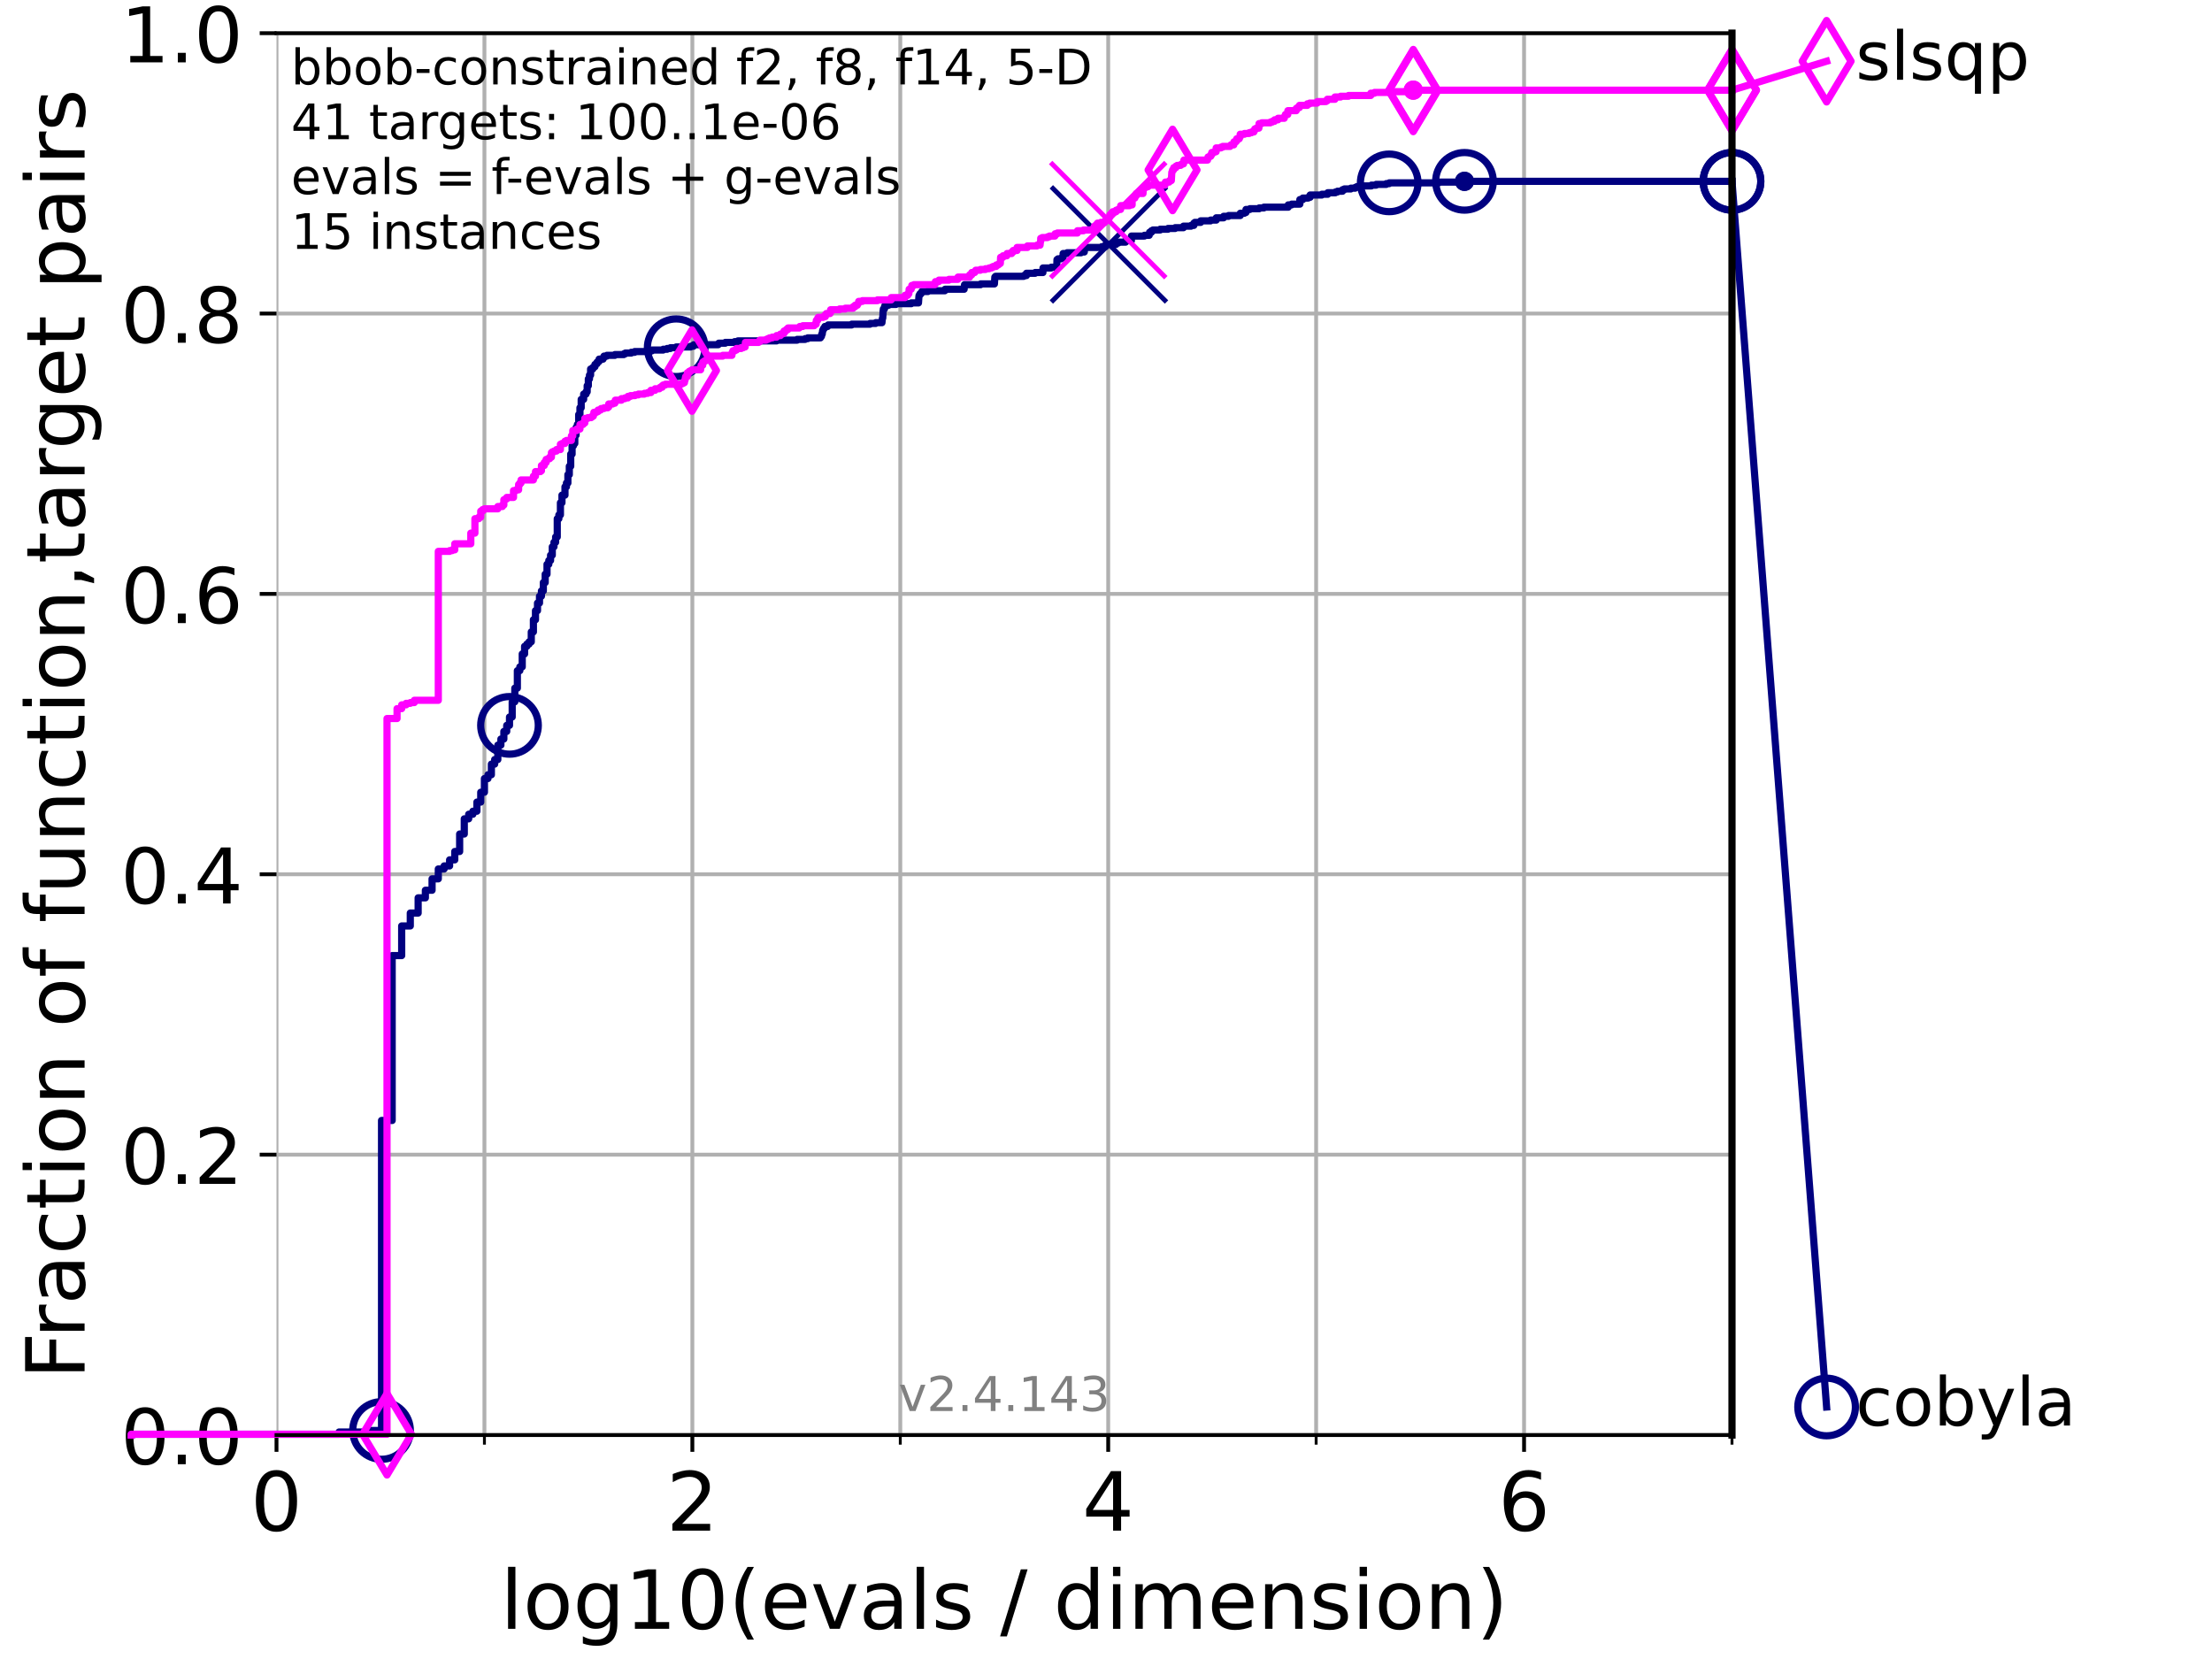 <?xml version="1.0" encoding="utf-8" standalone="no"?>
<!DOCTYPE svg PUBLIC "-//W3C//DTD SVG 1.1//EN"
  "http://www.w3.org/Graphics/SVG/1.1/DTD/svg11.dtd">
<!-- Created with matplotlib (https://matplotlib.org/) -->
<svg height="345.6pt" version="1.1" viewBox="0 0 460.8 345.6" width="460.8pt" xmlns="http://www.w3.org/2000/svg" xmlns:xlink="http://www.w3.org/1999/xlink">
 <defs>
  <style type="text/css">*{stroke-linecap:butt;stroke-linejoin:round;}</style>
 </defs>
 <g id="figure_1">
  <g id="patch_1">
   <path d="M 0 345.6 
L 460.8 345.6 
L 460.8 0 
L 0 0 
z
" style="fill:#ffffff;"/>
  </g>
  <g id="axes_1">
   <g id="patch_2">
    <path d="M 57.6 298.944 
L 360.806 298.944 
L 360.806 6.912 
L 57.6 6.912 
z
" style="fill:#ffffff;"/>
   </g>
   <g id="matplotlib.axis_1">
    <g id="xtick_1">
     <g id="line2d_1">
      <path clip-path="url(#pcd0bc8db35)" d="M 57.6 298.944 
L 57.6 6.912 
" style="fill:none;stroke:#b0b0b0;stroke-linecap:square;stroke-width:0.8;"/>
     </g>
     <g id="line2d_2">
      <defs>
       <path d="M 0 0 
L 0 3.5 
" id="m513e4ad6d8" style="stroke:#000000;stroke-width:0.8;"/>
      </defs>
      <g>
       <use style="stroke:#000000;stroke-width:0.8;" x="57.6" xlink:href="#m513e4ad6d8" y="298.944"/>
      </g>
     </g>
     <g id="text_1">
      <!-- 0 -->
      <g transform="translate(52.192 318.861)scale(0.17 -0.17)">
       <defs>
        <path d="M 31.781 66.406 
Q 24.172 66.406 20.328 58.906 
Q 16.5 51.422 16.5 36.375 
Q 16.5 21.391 20.328 13.891 
Q 24.172 6.391 31.781 6.391 
Q 39.453 6.391 43.281 13.891 
Q 47.125 21.391 47.125 36.375 
Q 47.125 51.422 43.281 58.906 
Q 39.453 66.406 31.781 66.406 
z
M 31.781 74.219 
Q 44.047 74.219 50.516 64.516 
Q 56.984 54.828 56.984 36.375 
Q 56.984 17.969 50.516 8.266 
Q 44.047 -1.422 31.781 -1.422 
Q 19.531 -1.422 13.062 8.266 
Q 6.594 17.969 6.594 36.375 
Q 6.594 54.828 13.062 64.516 
Q 19.531 74.219 31.781 74.219 
z
" id="DejaVuSans-48"/>
       </defs>
       <use xlink:href="#DejaVuSans-48"/>
      </g>
     </g>
    </g>
    <g id="xtick_2">
     <g id="line2d_3">
      <path clip-path="url(#pcd0bc8db35)" d="M 144.23 298.944 
L 144.23 6.912 
" style="fill:none;stroke:#b0b0b0;stroke-linecap:square;stroke-width:0.8;"/>
     </g>
     <g id="line2d_4">
      <g>
       <use style="stroke:#000000;stroke-width:0.8;" x="144.23" xlink:href="#m513e4ad6d8" y="298.944"/>
      </g>
     </g>
     <g id="text_2">
      <!-- 2 -->
      <g transform="translate(138.822 318.861)scale(0.17 -0.17)">
       <defs>
        <path d="M 19.188 8.297 
L 53.609 8.297 
L 53.609 0 
L 7.328 0 
L 7.328 8.297 
Q 12.938 14.109 22.625 23.891 
Q 32.328 33.688 34.812 36.531 
Q 39.547 41.844 41.422 45.531 
Q 43.312 49.219 43.312 52.781 
Q 43.312 58.594 39.234 62.25 
Q 35.156 65.922 28.609 65.922 
Q 23.969 65.922 18.812 64.312 
Q 13.672 62.703 7.812 59.422 
L 7.812 69.391 
Q 13.766 71.781 18.938 73 
Q 24.125 74.219 28.422 74.219 
Q 39.75 74.219 46.484 68.547 
Q 53.219 62.891 53.219 53.422 
Q 53.219 48.922 51.531 44.891 
Q 49.859 40.875 45.406 35.406 
Q 44.188 33.984 37.641 27.219 
Q 31.109 20.453 19.188 8.297 
z
" id="DejaVuSans-50"/>
       </defs>
       <use xlink:href="#DejaVuSans-50"/>
      </g>
     </g>
    </g>
    <g id="xtick_3">
     <g id="line2d_5">
      <path clip-path="url(#pcd0bc8db35)" d="M 230.861 298.944 
L 230.861 6.912 
" style="fill:none;stroke:#b0b0b0;stroke-linecap:square;stroke-width:0.8;"/>
     </g>
     <g id="line2d_6">
      <g>
       <use style="stroke:#000000;stroke-width:0.8;" x="230.861" xlink:href="#m513e4ad6d8" y="298.944"/>
      </g>
     </g>
     <g id="text_3">
      <!-- 4 -->
      <g transform="translate(225.453 318.861)scale(0.17 -0.17)">
       <defs>
        <path d="M 37.797 64.312 
L 12.891 25.391 
L 37.797 25.391 
z
M 35.203 72.906 
L 47.609 72.906 
L 47.609 25.391 
L 58.016 25.391 
L 58.016 17.188 
L 47.609 17.188 
L 47.609 0 
L 37.797 0 
L 37.797 17.188 
L 4.891 17.188 
L 4.891 26.703 
z
" id="DejaVuSans-52"/>
       </defs>
       <use xlink:href="#DejaVuSans-52"/>
      </g>
     </g>
    </g>
    <g id="xtick_4">
     <g id="line2d_7">
      <path clip-path="url(#pcd0bc8db35)" d="M 317.491 298.944 
L 317.491 6.912 
" style="fill:none;stroke:#b0b0b0;stroke-linecap:square;stroke-width:0.8;"/>
     </g>
     <g id="line2d_8">
      <g>
       <use style="stroke:#000000;stroke-width:0.8;" x="317.491" xlink:href="#m513e4ad6d8" y="298.944"/>
      </g>
     </g>
     <g id="text_4">
      <!-- 6 -->
      <g transform="translate(312.083 318.861)scale(0.17 -0.17)">
       <defs>
        <path d="M 33.016 40.375 
Q 26.375 40.375 22.484 35.828 
Q 18.609 31.297 18.609 23.391 
Q 18.609 15.531 22.484 10.953 
Q 26.375 6.391 33.016 6.391 
Q 39.656 6.391 43.531 10.953 
Q 47.406 15.531 47.406 23.391 
Q 47.406 31.297 43.531 35.828 
Q 39.656 40.375 33.016 40.375 
z
M 52.594 71.297 
L 52.594 62.312 
Q 48.875 64.062 45.094 64.984 
Q 41.312 65.922 37.594 65.922 
Q 27.828 65.922 22.672 59.328 
Q 17.531 52.734 16.797 39.406 
Q 19.672 43.656 24.016 45.922 
Q 28.375 48.188 33.594 48.188 
Q 44.578 48.188 50.953 41.516 
Q 57.328 34.859 57.328 23.391 
Q 57.328 12.156 50.688 5.359 
Q 44.047 -1.422 33.016 -1.422 
Q 20.359 -1.422 13.672 8.266 
Q 6.984 17.969 6.984 36.375 
Q 6.984 53.656 15.188 63.938 
Q 23.391 74.219 37.203 74.219 
Q 40.922 74.219 44.703 73.484 
Q 48.484 72.75 52.594 71.297 
z
" id="DejaVuSans-54"/>
       </defs>
       <use xlink:href="#DejaVuSans-54"/>
      </g>
     </g>
    </g>
    <g id="xtick_5">
     <g id="line2d_9">
      <path clip-path="url(#pcd0bc8db35)" d="M 100.915 298.944 
L 100.915 6.912 
" style="fill:none;stroke:#b0b0b0;stroke-linecap:square;stroke-width:0.8;"/>
     </g>
     <g id="line2d_10">
      <defs>
       <path d="M 0 0 
L 0 2 
" id="m75159e7d0f" style="stroke:#000000;stroke-width:0.6;"/>
      </defs>
      <g>
       <use style="stroke:#000000;stroke-width:0.6;" x="100.915" xlink:href="#m75159e7d0f" y="298.944"/>
      </g>
     </g>
    </g>
    <g id="xtick_6">
     <g id="line2d_11">
      <path clip-path="url(#pcd0bc8db35)" d="M 187.546 298.944 
L 187.546 6.912 
" style="fill:none;stroke:#b0b0b0;stroke-linecap:square;stroke-width:0.8;"/>
     </g>
     <g id="line2d_12">
      <g>
       <use style="stroke:#000000;stroke-width:0.6;" x="187.546" xlink:href="#m75159e7d0f" y="298.944"/>
      </g>
     </g>
    </g>
    <g id="xtick_7">
     <g id="line2d_13">
      <path clip-path="url(#pcd0bc8db35)" d="M 274.176 298.944 
L 274.176 6.912 
" style="fill:none;stroke:#b0b0b0;stroke-linecap:square;stroke-width:0.8;"/>
     </g>
     <g id="line2d_14">
      <g>
       <use style="stroke:#000000;stroke-width:0.6;" x="274.176" xlink:href="#m75159e7d0f" y="298.944"/>
      </g>
     </g>
    </g>
    <g id="xtick_8">
     <g id="line2d_15">
      <path clip-path="url(#pcd0bc8db35)" d="M 360.806 298.944 
L 360.806 6.912 
" style="fill:none;stroke:#b0b0b0;stroke-linecap:square;stroke-width:0.8;"/>
     </g>
     <g id="line2d_16">
      <g>
       <use style="stroke:#000000;stroke-width:0.6;" x="360.806" xlink:href="#m75159e7d0f" y="298.944"/>
      </g>
     </g>
    </g>
    <g id="text_5">
     <!-- log10(evals / dimension) -->
     <g transform="translate(104.239 339.314)scale(0.17 -0.17)">
      <defs>
       <path d="M 9.422 75.984 
L 18.406 75.984 
L 18.406 0 
L 9.422 0 
z
" id="DejaVuSans-108"/>
       <path d="M 30.609 48.391 
Q 23.391 48.391 19.188 42.75 
Q 14.984 37.109 14.984 27.297 
Q 14.984 17.484 19.156 11.844 
Q 23.344 6.203 30.609 6.203 
Q 37.797 6.203 41.984 11.859 
Q 46.188 17.531 46.188 27.297 
Q 46.188 37.016 41.984 42.703 
Q 37.797 48.391 30.609 48.391 
z
M 30.609 56 
Q 42.328 56 49.016 48.375 
Q 55.719 40.766 55.719 27.297 
Q 55.719 13.875 49.016 6.219 
Q 42.328 -1.422 30.609 -1.422 
Q 18.844 -1.422 12.172 6.219 
Q 5.516 13.875 5.516 27.297 
Q 5.516 40.766 12.172 48.375 
Q 18.844 56 30.609 56 
z
" id="DejaVuSans-111"/>
       <path d="M 45.406 27.984 
Q 45.406 37.75 41.375 43.109 
Q 37.359 48.484 30.078 48.484 
Q 22.859 48.484 18.828 43.109 
Q 14.797 37.75 14.797 27.984 
Q 14.797 18.266 18.828 12.891 
Q 22.859 7.516 30.078 7.516 
Q 37.359 7.516 41.375 12.891 
Q 45.406 18.266 45.406 27.984 
z
M 54.391 6.781 
Q 54.391 -7.172 48.188 -13.984 
Q 42 -20.797 29.203 -20.797 
Q 24.469 -20.797 20.266 -20.094 
Q 16.062 -19.391 12.109 -17.922 
L 12.109 -9.188 
Q 16.062 -11.328 19.922 -12.344 
Q 23.781 -13.375 27.781 -13.375 
Q 36.625 -13.375 41.016 -8.766 
Q 45.406 -4.156 45.406 5.172 
L 45.406 9.625 
Q 42.625 4.781 38.281 2.391 
Q 33.938 0 27.875 0 
Q 17.828 0 11.672 7.656 
Q 5.516 15.328 5.516 27.984 
Q 5.516 40.672 11.672 48.328 
Q 17.828 56 27.875 56 
Q 33.938 56 38.281 53.609 
Q 42.625 51.219 45.406 46.391 
L 45.406 54.688 
L 54.391 54.688 
z
" id="DejaVuSans-103"/>
       <path d="M 12.406 8.297 
L 28.516 8.297 
L 28.516 63.922 
L 10.984 60.406 
L 10.984 69.391 
L 28.422 72.906 
L 38.281 72.906 
L 38.281 8.297 
L 54.391 8.297 
L 54.391 0 
L 12.406 0 
z
" id="DejaVuSans-49"/>
       <path d="M 31 75.875 
Q 24.469 64.656 21.281 53.656 
Q 18.109 42.672 18.109 31.391 
Q 18.109 20.125 21.312 9.062 
Q 24.516 -2 31 -13.188 
L 23.188 -13.188 
Q 15.875 -1.703 12.234 9.375 
Q 8.594 20.453 8.594 31.391 
Q 8.594 42.281 12.203 53.312 
Q 15.828 64.359 23.188 75.875 
z
" id="DejaVuSans-40"/>
       <path d="M 56.203 29.594 
L 56.203 25.203 
L 14.891 25.203 
Q 15.484 15.922 20.484 11.062 
Q 25.484 6.203 34.422 6.203 
Q 39.594 6.203 44.453 7.469 
Q 49.312 8.734 54.109 11.281 
L 54.109 2.781 
Q 49.266 0.734 44.188 -0.344 
Q 39.109 -1.422 33.891 -1.422 
Q 20.797 -1.422 13.156 6.188 
Q 5.516 13.812 5.516 26.812 
Q 5.516 40.234 12.766 48.109 
Q 20.016 56 32.328 56 
Q 43.359 56 49.781 48.891 
Q 56.203 41.797 56.203 29.594 
z
M 47.219 32.234 
Q 47.125 39.594 43.094 43.984 
Q 39.062 48.391 32.422 48.391 
Q 24.906 48.391 20.391 44.141 
Q 15.875 39.891 15.188 32.172 
z
" id="DejaVuSans-101"/>
       <path d="M 2.984 54.688 
L 12.5 54.688 
L 29.594 8.797 
L 46.688 54.688 
L 56.203 54.688 
L 35.688 0 
L 23.484 0 
z
" id="DejaVuSans-118"/>
       <path d="M 34.281 27.484 
Q 23.391 27.484 19.188 25 
Q 14.984 22.516 14.984 16.5 
Q 14.984 11.719 18.141 8.906 
Q 21.297 6.109 26.703 6.109 
Q 34.188 6.109 38.703 11.406 
Q 43.219 16.703 43.219 25.484 
L 43.219 27.484 
z
M 52.203 31.203 
L 52.203 0 
L 43.219 0 
L 43.219 8.297 
Q 40.141 3.328 35.547 0.953 
Q 30.953 -1.422 24.312 -1.422 
Q 15.922 -1.422 10.953 3.297 
Q 6 8.016 6 15.922 
Q 6 25.141 12.172 29.828 
Q 18.359 34.516 30.609 34.516 
L 43.219 34.516 
L 43.219 35.406 
Q 43.219 41.609 39.141 45 
Q 35.062 48.391 27.688 48.391 
Q 23 48.391 18.547 47.266 
Q 14.109 46.141 10.016 43.891 
L 10.016 52.203 
Q 14.938 54.109 19.578 55.047 
Q 24.219 56 28.609 56 
Q 40.484 56 46.344 49.844 
Q 52.203 43.703 52.203 31.203 
z
" id="DejaVuSans-97"/>
       <path d="M 44.281 53.078 
L 44.281 44.578 
Q 40.484 46.531 36.375 47.5 
Q 32.281 48.484 27.875 48.484 
Q 21.188 48.484 17.844 46.438 
Q 14.5 44.391 14.5 40.281 
Q 14.5 37.156 16.891 35.375 
Q 19.281 33.594 26.516 31.984 
L 29.594 31.297 
Q 39.156 29.25 43.188 25.516 
Q 47.219 21.781 47.219 15.094 
Q 47.219 7.469 41.188 3.016 
Q 35.156 -1.422 24.609 -1.422 
Q 20.219 -1.422 15.453 -0.562 
Q 10.688 0.297 5.422 2 
L 5.422 11.281 
Q 10.406 8.688 15.234 7.391 
Q 20.062 6.109 24.812 6.109 
Q 31.156 6.109 34.562 8.281 
Q 37.984 10.453 37.984 14.406 
Q 37.984 18.062 35.516 20.016 
Q 33.062 21.969 24.703 23.781 
L 21.578 24.516 
Q 13.234 26.266 9.516 29.906 
Q 5.812 33.547 5.812 39.891 
Q 5.812 47.609 11.281 51.797 
Q 16.75 56 26.812 56 
Q 31.781 56 36.172 55.266 
Q 40.578 54.547 44.281 53.078 
z
" id="DejaVuSans-115"/>
       <path id="DejaVuSans-32"/>
       <path d="M 25.391 72.906 
L 33.688 72.906 
L 8.297 -9.281 
L 0 -9.281 
z
" id="DejaVuSans-47"/>
       <path d="M 45.406 46.391 
L 45.406 75.984 
L 54.391 75.984 
L 54.391 0 
L 45.406 0 
L 45.406 8.203 
Q 42.578 3.328 38.25 0.953 
Q 33.938 -1.422 27.875 -1.422 
Q 17.969 -1.422 11.734 6.484 
Q 5.516 14.406 5.516 27.297 
Q 5.516 40.188 11.734 48.094 
Q 17.969 56 27.875 56 
Q 33.938 56 38.25 53.625 
Q 42.578 51.266 45.406 46.391 
z
M 14.797 27.297 
Q 14.797 17.391 18.875 11.75 
Q 22.953 6.109 30.078 6.109 
Q 37.203 6.109 41.297 11.75 
Q 45.406 17.391 45.406 27.297 
Q 45.406 37.203 41.297 42.844 
Q 37.203 48.484 30.078 48.484 
Q 22.953 48.484 18.875 42.844 
Q 14.797 37.203 14.797 27.297 
z
" id="DejaVuSans-100"/>
       <path d="M 9.422 54.688 
L 18.406 54.688 
L 18.406 0 
L 9.422 0 
z
M 9.422 75.984 
L 18.406 75.984 
L 18.406 64.594 
L 9.422 64.594 
z
" id="DejaVuSans-105"/>
       <path d="M 52 44.188 
Q 55.375 50.25 60.062 53.125 
Q 64.75 56 71.094 56 
Q 79.641 56 84.281 50.016 
Q 88.922 44.047 88.922 33.016 
L 88.922 0 
L 79.891 0 
L 79.891 32.719 
Q 79.891 40.578 77.094 44.375 
Q 74.312 48.188 68.609 48.188 
Q 61.625 48.188 57.562 43.547 
Q 53.516 38.922 53.516 30.906 
L 53.516 0 
L 44.484 0 
L 44.484 32.719 
Q 44.484 40.625 41.703 44.406 
Q 38.922 48.188 33.109 48.188 
Q 26.219 48.188 22.156 43.531 
Q 18.109 38.875 18.109 30.906 
L 18.109 0 
L 9.078 0 
L 9.078 54.688 
L 18.109 54.688 
L 18.109 46.188 
Q 21.188 51.219 25.484 53.609 
Q 29.781 56 35.688 56 
Q 41.656 56 45.828 52.969 
Q 50 49.953 52 44.188 
z
" id="DejaVuSans-109"/>
       <path d="M 54.891 33.016 
L 54.891 0 
L 45.906 0 
L 45.906 32.719 
Q 45.906 40.484 42.875 44.328 
Q 39.844 48.188 33.797 48.188 
Q 26.516 48.188 22.312 43.547 
Q 18.109 38.922 18.109 30.906 
L 18.109 0 
L 9.078 0 
L 9.078 54.688 
L 18.109 54.688 
L 18.109 46.188 
Q 21.344 51.125 25.703 53.562 
Q 30.078 56 35.797 56 
Q 45.219 56 50.047 50.172 
Q 54.891 44.344 54.891 33.016 
z
" id="DejaVuSans-110"/>
       <path d="M 8.016 75.875 
L 15.828 75.875 
Q 23.141 64.359 26.781 53.312 
Q 30.422 42.281 30.422 31.391 
Q 30.422 20.453 26.781 9.375 
Q 23.141 -1.703 15.828 -13.188 
L 8.016 -13.188 
Q 14.5 -2 17.703 9.062 
Q 20.906 20.125 20.906 31.391 
Q 20.906 42.672 17.703 53.656 
Q 14.5 64.656 8.016 75.875 
z
" id="DejaVuSans-41"/>
      </defs>
      <use xlink:href="#DejaVuSans-108"/>
      <use x="27.783" xlink:href="#DejaVuSans-111"/>
      <use x="88.965" xlink:href="#DejaVuSans-103"/>
      <use x="152.441" xlink:href="#DejaVuSans-49"/>
      <use x="216.064" xlink:href="#DejaVuSans-48"/>
      <use x="279.688" xlink:href="#DejaVuSans-40"/>
      <use x="318.701" xlink:href="#DejaVuSans-101"/>
      <use x="380.225" xlink:href="#DejaVuSans-118"/>
      <use x="439.404" xlink:href="#DejaVuSans-97"/>
      <use x="500.684" xlink:href="#DejaVuSans-108"/>
      <use x="528.467" xlink:href="#DejaVuSans-115"/>
      <use x="580.566" xlink:href="#DejaVuSans-32"/>
      <use x="612.354" xlink:href="#DejaVuSans-47"/>
      <use x="646.045" xlink:href="#DejaVuSans-32"/>
      <use x="677.832" xlink:href="#DejaVuSans-100"/>
      <use x="741.309" xlink:href="#DejaVuSans-105"/>
      <use x="769.092" xlink:href="#DejaVuSans-109"/>
      <use x="866.504" xlink:href="#DejaVuSans-101"/>
      <use x="928.027" xlink:href="#DejaVuSans-110"/>
      <use x="991.406" xlink:href="#DejaVuSans-115"/>
      <use x="1043.506" xlink:href="#DejaVuSans-105"/>
      <use x="1071.289" xlink:href="#DejaVuSans-111"/>
      <use x="1132.471" xlink:href="#DejaVuSans-110"/>
      <use x="1195.85" xlink:href="#DejaVuSans-41"/>
     </g>
    </g>
   </g>
   <g id="matplotlib.axis_2">
    <g id="ytick_1">
     <g id="line2d_17">
      <path clip-path="url(#pcd0bc8db35)" d="M 57.6 298.944 
L 360.806 298.944 
" style="fill:none;stroke:#b0b0b0;stroke-linecap:square;stroke-width:0.8;"/>
     </g>
     <g id="line2d_18">
      <defs>
       <path d="M 0 0 
L -3.5 0 
" id="m1e67b5c63d" style="stroke:#000000;stroke-width:0.8;"/>
      </defs>
      <g>
       <use style="stroke:#000000;stroke-width:0.8;" x="57.6" xlink:href="#m1e67b5c63d" y="298.944"/>
      </g>
     </g>
     <g id="text_6">
      <!-- 0.0 -->
      <g transform="translate(25.155 305.023)scale(0.16 -0.16)">
       <defs>
        <path d="M 10.688 12.406 
L 21 12.406 
L 21 0 
L 10.688 0 
z
" id="DejaVuSans-46"/>
       </defs>
       <use xlink:href="#DejaVuSans-48"/>
       <use x="63.623" xlink:href="#DejaVuSans-46"/>
       <use x="95.41" xlink:href="#DejaVuSans-48"/>
      </g>
     </g>
    </g>
    <g id="ytick_2">
     <g id="line2d_19">
      <path clip-path="url(#pcd0bc8db35)" d="M 57.6 240.538 
L 360.806 240.538 
" style="fill:none;stroke:#b0b0b0;stroke-linecap:square;stroke-width:0.8;"/>
     </g>
     <g id="line2d_20">
      <g>
       <use style="stroke:#000000;stroke-width:0.8;" x="57.6" xlink:href="#m1e67b5c63d" y="240.538"/>
      </g>
     </g>
     <g id="text_7">
      <!-- 0.2 -->
      <g transform="translate(25.155 246.616)scale(0.16 -0.16)">
       <use xlink:href="#DejaVuSans-48"/>
       <use x="63.623" xlink:href="#DejaVuSans-46"/>
       <use x="95.41" xlink:href="#DejaVuSans-50"/>
      </g>
     </g>
    </g>
    <g id="ytick_3">
     <g id="line2d_21">
      <path clip-path="url(#pcd0bc8db35)" d="M 57.6 182.131 
L 360.806 182.131 
" style="fill:none;stroke:#b0b0b0;stroke-linecap:square;stroke-width:0.8;"/>
     </g>
     <g id="line2d_22">
      <g>
       <use style="stroke:#000000;stroke-width:0.8;" x="57.6" xlink:href="#m1e67b5c63d" y="182.131"/>
      </g>
     </g>
     <g id="text_8">
      <!-- 0.4 -->
      <g transform="translate(25.155 188.21)scale(0.16 -0.16)">
       <use xlink:href="#DejaVuSans-48"/>
       <use x="63.623" xlink:href="#DejaVuSans-46"/>
       <use x="95.41" xlink:href="#DejaVuSans-52"/>
      </g>
     </g>
    </g>
    <g id="ytick_4">
     <g id="line2d_23">
      <path clip-path="url(#pcd0bc8db35)" d="M 57.6 123.725 
L 360.806 123.725 
" style="fill:none;stroke:#b0b0b0;stroke-linecap:square;stroke-width:0.8;"/>
     </g>
     <g id="line2d_24">
      <g>
       <use style="stroke:#000000;stroke-width:0.8;" x="57.6" xlink:href="#m1e67b5c63d" y="123.725"/>
      </g>
     </g>
     <g id="text_9">
      <!-- 0.6 -->
      <g transform="translate(25.155 129.804)scale(0.16 -0.16)">
       <use xlink:href="#DejaVuSans-48"/>
       <use x="63.623" xlink:href="#DejaVuSans-46"/>
       <use x="95.41" xlink:href="#DejaVuSans-54"/>
      </g>
     </g>
    </g>
    <g id="ytick_5">
     <g id="line2d_25">
      <path clip-path="url(#pcd0bc8db35)" d="M 57.6 65.318 
L 360.806 65.318 
" style="fill:none;stroke:#b0b0b0;stroke-linecap:square;stroke-width:0.8;"/>
     </g>
     <g id="line2d_26">
      <g>
       <use style="stroke:#000000;stroke-width:0.8;" x="57.6" xlink:href="#m1e67b5c63d" y="65.318"/>
      </g>
     </g>
     <g id="text_10">
      <!-- 0.8 -->
      <g transform="translate(25.155 71.397)scale(0.16 -0.16)">
       <defs>
        <path d="M 31.781 34.625 
Q 24.75 34.625 20.719 30.859 
Q 16.703 27.094 16.703 20.516 
Q 16.703 13.922 20.719 10.156 
Q 24.75 6.391 31.781 6.391 
Q 38.812 6.391 42.859 10.172 
Q 46.922 13.969 46.922 20.516 
Q 46.922 27.094 42.891 30.859 
Q 38.875 34.625 31.781 34.625 
z
M 21.922 38.812 
Q 15.578 40.375 12.031 44.719 
Q 8.5 49.078 8.5 55.328 
Q 8.5 64.062 14.719 69.141 
Q 20.953 74.219 31.781 74.219 
Q 42.672 74.219 48.875 69.141 
Q 55.078 64.062 55.078 55.328 
Q 55.078 49.078 51.531 44.719 
Q 48 40.375 41.703 38.812 
Q 48.828 37.156 52.797 32.312 
Q 56.781 27.484 56.781 20.516 
Q 56.781 9.906 50.312 4.234 
Q 43.844 -1.422 31.781 -1.422 
Q 19.734 -1.422 13.25 4.234 
Q 6.781 9.906 6.781 20.516 
Q 6.781 27.484 10.781 32.312 
Q 14.797 37.156 21.922 38.812 
z
M 18.312 54.391 
Q 18.312 48.734 21.844 45.562 
Q 25.391 42.391 31.781 42.391 
Q 38.141 42.391 41.719 45.562 
Q 45.312 48.734 45.312 54.391 
Q 45.312 60.062 41.719 63.234 
Q 38.141 66.406 31.781 66.406 
Q 25.391 66.406 21.844 63.234 
Q 18.312 60.062 18.312 54.391 
z
" id="DejaVuSans-56"/>
       </defs>
       <use xlink:href="#DejaVuSans-48"/>
       <use x="63.623" xlink:href="#DejaVuSans-46"/>
       <use x="95.41" xlink:href="#DejaVuSans-56"/>
      </g>
     </g>
    </g>
    <g id="ytick_6">
     <g id="line2d_27">
      <path clip-path="url(#pcd0bc8db35)" d="M 57.6 6.912 
L 360.806 6.912 
" style="fill:none;stroke:#b0b0b0;stroke-linecap:square;stroke-width:0.8;"/>
     </g>
     <g id="line2d_28">
      <g>
       <use style="stroke:#000000;stroke-width:0.8;" x="57.6" xlink:href="#m1e67b5c63d" y="6.912"/>
      </g>
     </g>
     <g id="text_11">
      <!-- 1.0 -->
      <g transform="translate(25.155 12.991)scale(0.16 -0.16)">
       <use xlink:href="#DejaVuSans-49"/>
       <use x="63.623" xlink:href="#DejaVuSans-46"/>
       <use x="95.41" xlink:href="#DejaVuSans-48"/>
      </g>
     </g>
    </g>
    <g id="text_12">
     <!-- Fraction of function,target pairs -->
     <g transform="translate(17.62 287.313)rotate(-90)scale(0.17 -0.17)">
      <defs>
       <path d="M 9.812 72.906 
L 51.703 72.906 
L 51.703 64.594 
L 19.672 64.594 
L 19.672 43.109 
L 48.578 43.109 
L 48.578 34.812 
L 19.672 34.812 
L 19.672 0 
L 9.812 0 
z
" id="DejaVuSans-70"/>
       <path d="M 41.109 46.297 
Q 39.594 47.172 37.812 47.578 
Q 36.031 48 33.891 48 
Q 26.266 48 22.188 43.047 
Q 18.109 38.094 18.109 28.812 
L 18.109 0 
L 9.078 0 
L 9.078 54.688 
L 18.109 54.688 
L 18.109 46.188 
Q 20.953 51.172 25.484 53.578 
Q 30.031 56 36.531 56 
Q 37.453 56 38.578 55.875 
Q 39.703 55.766 41.062 55.516 
z
" id="DejaVuSans-114"/>
       <path d="M 48.781 52.594 
L 48.781 44.188 
Q 44.969 46.297 41.141 47.344 
Q 37.312 48.391 33.406 48.391 
Q 24.656 48.391 19.812 42.844 
Q 14.984 37.312 14.984 27.297 
Q 14.984 17.281 19.812 11.734 
Q 24.656 6.203 33.406 6.203 
Q 37.312 6.203 41.141 7.25 
Q 44.969 8.297 48.781 10.406 
L 48.781 2.094 
Q 45.016 0.344 40.984 -0.531 
Q 36.969 -1.422 32.422 -1.422 
Q 20.062 -1.422 12.781 6.344 
Q 5.516 14.109 5.516 27.297 
Q 5.516 40.672 12.859 48.328 
Q 20.219 56 33.016 56 
Q 37.156 56 41.109 55.141 
Q 45.062 54.297 48.781 52.594 
z
" id="DejaVuSans-99"/>
       <path d="M 18.312 70.219 
L 18.312 54.688 
L 36.812 54.688 
L 36.812 47.703 
L 18.312 47.703 
L 18.312 18.016 
Q 18.312 11.328 20.141 9.422 
Q 21.969 7.516 27.594 7.516 
L 36.812 7.516 
L 36.812 0 
L 27.594 0 
Q 17.188 0 13.234 3.875 
Q 9.281 7.766 9.281 18.016 
L 9.281 47.703 
L 2.688 47.703 
L 2.688 54.688 
L 9.281 54.688 
L 9.281 70.219 
z
" id="DejaVuSans-116"/>
       <path d="M 37.109 75.984 
L 37.109 68.5 
L 28.516 68.5 
Q 23.688 68.5 21.797 66.547 
Q 19.922 64.594 19.922 59.516 
L 19.922 54.688 
L 34.719 54.688 
L 34.719 47.703 
L 19.922 47.703 
L 19.922 0 
L 10.891 0 
L 10.891 47.703 
L 2.297 47.703 
L 2.297 54.688 
L 10.891 54.688 
L 10.891 58.5 
Q 10.891 67.625 15.141 71.797 
Q 19.391 75.984 28.609 75.984 
z
" id="DejaVuSans-102"/>
       <path d="M 8.5 21.578 
L 8.5 54.688 
L 17.484 54.688 
L 17.484 21.922 
Q 17.484 14.156 20.5 10.266 
Q 23.531 6.391 29.594 6.391 
Q 36.859 6.391 41.078 11.031 
Q 45.312 15.672 45.312 23.688 
L 45.312 54.688 
L 54.297 54.688 
L 54.297 0 
L 45.312 0 
L 45.312 8.406 
Q 42.047 3.422 37.719 1 
Q 33.406 -1.422 27.688 -1.422 
Q 18.266 -1.422 13.375 4.438 
Q 8.5 10.297 8.5 21.578 
z
M 31.109 56 
z
" id="DejaVuSans-117"/>
       <path d="M 11.719 12.406 
L 22.016 12.406 
L 22.016 4 
L 14.016 -11.625 
L 7.719 -11.625 
L 11.719 4 
z
" id="DejaVuSans-44"/>
       <path d="M 18.109 8.203 
L 18.109 -20.797 
L 9.078 -20.797 
L 9.078 54.688 
L 18.109 54.688 
L 18.109 46.391 
Q 20.953 51.266 25.266 53.625 
Q 29.594 56 35.594 56 
Q 45.562 56 51.781 48.094 
Q 58.016 40.188 58.016 27.297 
Q 58.016 14.406 51.781 6.484 
Q 45.562 -1.422 35.594 -1.422 
Q 29.594 -1.422 25.266 0.953 
Q 20.953 3.328 18.109 8.203 
z
M 48.688 27.297 
Q 48.688 37.203 44.609 42.844 
Q 40.531 48.484 33.406 48.484 
Q 26.266 48.484 22.188 42.844 
Q 18.109 37.203 18.109 27.297 
Q 18.109 17.391 22.188 11.75 
Q 26.266 6.109 33.406 6.109 
Q 40.531 6.109 44.609 11.75 
Q 48.688 17.391 48.688 27.297 
z
" id="DejaVuSans-112"/>
      </defs>
      <use xlink:href="#DejaVuSans-70"/>
      <use x="50.27" xlink:href="#DejaVuSans-114"/>
      <use x="91.383" xlink:href="#DejaVuSans-97"/>
      <use x="152.662" xlink:href="#DejaVuSans-99"/>
      <use x="207.643" xlink:href="#DejaVuSans-116"/>
      <use x="246.852" xlink:href="#DejaVuSans-105"/>
      <use x="274.635" xlink:href="#DejaVuSans-111"/>
      <use x="335.816" xlink:href="#DejaVuSans-110"/>
      <use x="399.195" xlink:href="#DejaVuSans-32"/>
      <use x="430.982" xlink:href="#DejaVuSans-111"/>
      <use x="492.164" xlink:href="#DejaVuSans-102"/>
      <use x="527.369" xlink:href="#DejaVuSans-32"/>
      <use x="559.156" xlink:href="#DejaVuSans-102"/>
      <use x="594.361" xlink:href="#DejaVuSans-117"/>
      <use x="657.74" xlink:href="#DejaVuSans-110"/>
      <use x="721.119" xlink:href="#DejaVuSans-99"/>
      <use x="776.1" xlink:href="#DejaVuSans-116"/>
      <use x="815.309" xlink:href="#DejaVuSans-105"/>
      <use x="843.092" xlink:href="#DejaVuSans-111"/>
      <use x="904.273" xlink:href="#DejaVuSans-110"/>
      <use x="967.652" xlink:href="#DejaVuSans-44"/>
      <use x="999.439" xlink:href="#DejaVuSans-116"/>
      <use x="1038.648" xlink:href="#DejaVuSans-97"/>
      <use x="1099.928" xlink:href="#DejaVuSans-114"/>
      <use x="1139.291" xlink:href="#DejaVuSans-103"/>
      <use x="1202.768" xlink:href="#DejaVuSans-101"/>
      <use x="1264.291" xlink:href="#DejaVuSans-116"/>
      <use x="1303.5" xlink:href="#DejaVuSans-32"/>
      <use x="1335.287" xlink:href="#DejaVuSans-112"/>
      <use x="1398.764" xlink:href="#DejaVuSans-97"/>
      <use x="1460.043" xlink:href="#DejaVuSans-105"/>
      <use x="1487.826" xlink:href="#DejaVuSans-114"/>
      <use x="1528.939" xlink:href="#DejaVuSans-115"/>
     </g>
    </g>
   </g>
   <g id="line2d_29">
    <defs>
     <path d="M 0 1.5 
C 0.398 1.5 0.779 1.342 1.061 1.061 
C 1.342 0.779 1.5 0.398 1.5 0 
C 1.5 -0.398 1.342 -0.779 1.061 -1.061 
C 0.779 -1.342 0.398 -1.5 0 -1.5 
C -0.398 -1.5 -0.779 -1.342 -1.061 -1.061 
C -1.342 -0.779 -1.5 -0.398 -1.5 0 
C -1.5 0.398 -1.342 0.779 -1.061 1.061 
C -0.779 1.342 -0.398 1.5 0 1.5 
z
" id="m65c058467d" style="stroke:#000080;"/>
    </defs>
    <g>
     <use style="fill:#000080;stroke:#000080;" x="305.078" xlink:href="#m65c058467d" y="37.777"/>
     <use style="fill:#000080;stroke:#000080;" x="305.078" xlink:href="#m65c058467d" y="37.777"/>
    </g>
   </g>
   <g id="line2d_30">
    <path d="M 27.324 298.944 
L 27.324 298.786 
L 70.639 298.786 
L 70.639 298.311 
L 76.969 298.311 
L 76.969 297.994 
L 79.481 297.994 
L 79.481 233.415 
L 81.696 233.415 
L 81.696 199.067 
L 83.678 199.067 
L 83.678 192.894 
L 85.471 192.894 
L 85.471 190.204 
L 87.108 190.204 
L 87.108 187.038 
L 88.614 187.038 
L 88.614 185.455 
L 90.008 185.455 
L 90.008 183.081 
L 91.306 183.081 
L 91.306 181.023 
L 92.52 181.023 
L 92.52 180.39 
L 93.66 180.39 
L 93.66 179.124 
L 94.736 179.124 
L 94.736 177.383 
L 95.753 177.383 
L 95.753 173.742 
L 96.718 173.742 
L 96.718 170.577 
L 97.635 170.577 
L 97.635 169.627 
L 98.51 169.627 
L 98.51 168.994 
L 99.347 168.994 
L 99.347 167.094 
L 100.147 167.094 
L 100.147 165.037 
L 100.915 165.037 
L 100.915 162.188 
L 101.653 162.188 
L 101.653 161.396 
L 102.363 161.396 
L 102.363 159.18 
L 103.047 159.18 
L 103.047 158.23 
L 103.707 158.23 
L 103.707 155.223 
L 104.345 155.223 
L 104.345 153.957 
L 104.962 153.957 
L 104.962 152.374 
L 105.559 152.374 
L 105.559 151.108 
L 106.138 151.108 
L 106.138 149.367 
L 106.699 149.367 
L 106.699 146.201 
L 107.245 146.201 
L 107.245 143.352 
L 107.775 143.352 
L 107.775 139.711 
L 108.29 139.711 
L 108.29 138.92 
L 108.792 138.92 
L 108.792 136.229 
L 109.28 136.229 
L 109.28 134.646 
L 109.757 134.646 
L 109.757 134.171 
L 110.221 134.171 
L 110.221 133.697 
L 110.675 133.697 
L 110.675 131.639 
L 111.117 131.639 
L 111.117 129.106 
L 111.55 129.106 
L 111.55 127.207 
L 111.972 127.207 
L 111.972 125.624 
L 112.386 125.624 
L 112.386 124.2 
L 112.79 124.2 
L 112.79 123.092 
L 113.186 123.092 
L 113.186 121.351 
L 113.574 121.351 
L 113.574 119.609 
L 113.954 119.609 
L 113.954 117.552 
L 114.327 117.552 
L 114.327 116.76 
L 114.692 116.76 
L 114.692 115.652 
L 115.051 115.652 
L 115.051 113.911 
L 115.402 113.911 
L 115.402 112.962 
L 115.747 112.962 
L 115.747 111.854 
L 116.086 111.854 
L 116.086 108.055 
L 116.419 108.055 
L 116.419 107.263 
L 116.746 107.263 
L 116.746 104.731 
L 117.068 104.731 
L 117.068 103.148 
L 117.695 103.148 
L 117.695 101.407 
L 118.001 101.407 
L 118.001 100.615 
L 118.302 100.615 
L 118.302 98.874 
L 118.598 98.874 
L 118.598 97.133 
L 118.89 97.133 
L 118.89 94.601 
L 119.177 94.601 
L 119.177 92.86 
L 119.46 92.86 
L 119.46 92.385 
L 119.739 92.385 
L 119.739 90.644 
L 120.013 90.644 
L 120.013 89.061 
L 120.284 89.061 
L 120.284 88.428 
L 120.551 88.428 
L 120.551 86.37 
L 120.814 86.37 
L 120.814 84.945 
L 121.073 84.945 
L 121.073 83.204 
L 121.582 83.204 
L 121.582 82.096 
L 122.077 82.096 
L 122.077 81.622 
L 122.32 81.622 
L 122.32 80.355 
L 122.559 80.355 
L 122.559 78.931 
L 122.796 78.931 
L 122.796 78.139 
L 123.03 78.139 
L 123.03 76.873 
L 123.488 76.873 
L 123.488 76.556 
L 123.714 76.556 
L 123.714 76.398 
L 123.936 76.398 
L 123.936 75.923 
L 124.156 75.923 
L 124.156 75.765 
L 124.374 75.765 
L 124.374 75.449 
L 124.589 75.449 
L 124.589 75.29 
L 124.801 75.29 
L 124.801 74.815 
L 125.628 74.815 
L 125.628 74.499 
L 125.83 74.499 
L 125.83 74.182 
L 126.421 74.182 
L 126.421 74.024 
L 128.09 74.024 
L 128.09 73.866 
L 129.947 73.866 
L 129.947 73.707 
L 130.266 73.707 
L 130.266 73.549 
L 131.49 73.549 
L 131.49 73.391 
L 132.216 73.391 
L 132.216 73.233 
L 135.479 73.233 
L 135.479 73.074 
L 135.835 73.074 
L 135.835 72.916 
L 138.155 72.916 
L 138.155 72.758 
L 138.969 72.758 
L 138.969 72.599 
L 139.653 72.599 
L 139.653 72.441 
L 140.861 72.441 
L 140.861 72.283 
L 143.85 72.283 
L 143.85 72.125 
L 144.455 72.125 
L 144.529 71.808 
L 149.623 71.808 
L 149.623 71.65 
L 149.736 71.65 
L 149.736 71.491 
L 151.09 71.491 
L 151.09 71.333 
L 153.025 71.333 
L 153.025 71.175 
L 153.719 71.175 
L 153.719 71.017 
L 161.766 71.017 
L 161.766 70.858 
L 166.064 70.858 
L 166.064 70.7 
L 167.732 70.7 
L 167.732 70.542 
L 168.285 70.542 
L 168.285 70.383 
L 170.91 70.383 
L 171.001 70.067 
L 171.128 70.067 
L 171.182 69.592 
L 171.289 69.592 
L 171.378 68.801 
L 171.485 68.801 
L 171.52 68.484 
L 171.625 68.484 
L 171.625 68.326 
L 171.817 68.326 
L 171.835 68.009 
L 172.415 68.009 
L 172.516 67.693 
L 177.421 67.693 
L 177.421 67.534 
L 181.245 67.534 
L 181.245 67.376 
L 182.418 67.376 
L 182.418 67.218 
L 183.725 67.218 
L 183.826 66.268 
L 183.89 66.268 
L 183.981 64.685 
L 184.018 64.685 
L 184.018 64.369 
L 184.243 64.369 
L 184.297 63.736 
L 184.704 63.736 
L 184.704 63.577 
L 185.137 63.577 
L 185.137 63.419 
L 186.648 63.419 
L 186.648 63.261 
L 189.835 63.261 
L 189.835 63.102 
L 191.336 63.102 
L 191.434 61.678 
L 191.464 61.678 
L 191.464 61.52 
L 191.586 61.52 
L 191.641 61.203 
L 191.875 61.203 
L 191.941 60.886 
L 192.036 60.886 
L 192.036 60.728 
L 193.308 60.728 
L 193.308 60.57 
L 196.815 60.57 
L 196.888 60.253 
L 200.848 60.253 
L 200.93 59.304 
L 204.29 59.304 
L 204.29 59.145 
L 207.155 59.145 
L 207.245 57.721 
L 207.387 57.721 
L 207.387 57.563 
L 213.274 57.563 
L 213.274 57.404 
L 213.823 57.404 
L 213.823 56.929 
L 215.636 56.929 
L 215.636 56.771 
L 217.259 56.771 
L 217.278 55.821 
L 218.992 55.821 
L 218.992 55.663 
L 220.137 55.663 
L 220.189 54.08 
L 220.394 54.08 
L 220.394 53.922 
L 221.04 53.922 
L 221.04 53.764 
L 221.452 53.764 
L 221.467 52.814 
L 222.295 52.814 
L 222.295 52.656 
L 225.199 52.656 
L 225.199 52.497 
L 225.879 52.497 
L 225.955 51.548 
L 229.516 51.548 
L 229.516 51.39 
L 230.292 51.39 
L 230.361 50.915 
L 232.487 50.915 
L 232.494 50.598 
L 233.008 50.598 
L 233.008 50.44 
L 234.472 50.44 
L 234.472 50.123 
L 235.686 50.123 
L 235.694 49.174 
L 238.405 49.174 
L 238.405 49.015 
L 239.398 49.015 
L 239.48 48.382 
L 239.874 48.382 
L 239.876 48.066 
L 240.192 48.066 
L 240.192 47.907 
L 241.691 47.907 
L 241.691 47.749 
L 243.317 47.749 
L 243.317 47.591 
L 244.806 47.591 
L 244.806 47.432 
L 246.532 47.432 
L 246.532 47.116 
L 248.11 47.116 
L 248.11 46.958 
L 248.703 46.958 
L 248.712 46.483 
L 248.902 46.483 
L 248.902 46.324 
L 250.122 46.324 
L 250.122 46.008 
L 252.184 46.008 
L 252.184 45.85 
L 253.369 45.85 
L 253.369 45.375 
L 254.902 45.375 
L 254.91 45.058 
L 255.935 45.058 
L 255.935 44.9 
L 258.371 44.9 
L 258.373 44.425 
L 259.227 44.425 
L 259.227 44.267 
L 259.559 44.267 
L 259.564 43.634 
L 260.378 43.634 
L 260.378 43.475 
L 262.319 43.475 
L 262.319 43.317 
L 263.289 43.317 
L 263.289 43.159 
L 268.36 43.159 
L 268.36 42.684 
L 269.067 42.684 
L 269.067 42.526 
L 270.78 42.526 
L 270.781 41.576 
L 271.403 41.576 
L 271.406 41.259 
L 272.514 41.259 
L 272.514 41.101 
L 272.924 41.101 
L 272.925 40.626 
L 275.355 40.626 
L 275.355 40.468 
L 276.595 40.468 
L 276.595 40.151 
L 278.192 40.151 
L 278.192 39.993 
L 278.617 39.993 
L 278.617 39.835 
L 279.665 39.835 
L 279.665 39.518 
L 280.056 39.518 
L 280.056 39.36 
L 281.396 39.36 
L 281.396 39.202 
L 282.303 39.202 
L 282.303 39.043 
L 282.644 39.043 
L 282.644 38.885 
L 283.496 38.885 
L 283.496 38.727 
L 285.675 38.727 
L 285.675 38.569 
L 286.677 38.569 
L 286.677 38.41 
L 288.779 38.41 
L 288.779 38.252 
L 289.397 38.252 
L 289.397 38.094 
L 299.714 38.094 
L 299.714 37.935 
L 305.078 37.935 
L 305.078 37.777 
L 360.806 37.777 
L 360.806 37.777 
" style="fill:none;stroke:#000080;stroke-linecap:square;stroke-width:1.5;"/>
   </g>
   <g id="line2d_31">
    <defs>
     <path d="M 0 6 
C 1.591 6 3.117 5.368 4.243 4.243 
C 5.368 3.117 6 1.591 6 0 
C 6 -1.591 5.368 -3.117 4.243 -4.243 
C 3.117 -5.368 1.591 -6 0 -6 
C -1.591 -6 -3.117 -5.368 -4.243 -4.243 
C -5.368 -3.117 -6 -1.591 -6 0 
C -6 1.591 -5.368 3.117 -4.243 4.243 
C -3.117 5.368 -1.591 6 0 6 
z
" id="m5bb58b7dcd" style="stroke:#000080;stroke-width:1.5;"/>
    </defs>
    <g>
     <use style="fill-opacity:0;stroke:#000080;stroke-width:1.5;" x="79.481" xlink:href="#m5bb58b7dcd" y="297.994"/>
     <use style="fill-opacity:0;stroke:#000080;stroke-width:1.5;" x="106.138" xlink:href="#m5bb58b7dcd" y="151.108"/>
     <use style="fill-opacity:0;stroke:#000080;stroke-width:1.5;" x="140.861" xlink:href="#m5bb58b7dcd" y="72.441"/>
     <use style="fill-opacity:0;stroke:#000080;stroke-width:1.5;" x="289.397" xlink:href="#m5bb58b7dcd" y="38.094"/>
     <use style="fill-opacity:0;stroke:#000080;stroke-width:1.5;" x="305.078" xlink:href="#m5bb58b7dcd" y="37.777"/>
     <use style="fill-opacity:0;stroke:#000080;stroke-width:1.5;" x="360.806" xlink:href="#m5bb58b7dcd" y="37.777"/>
    </g>
   </g>
   <g id="line2d_32">
    <path style="fill:none;stroke:#000080;stroke-linecap:square;stroke-width:1.5;"/>
    <g/>
   </g>
   <g id="line2d_33">
    <path clip-path="url(#pcd0bc8db35)" d="M 231.01 50.915 
" style="fill:none;stroke:#000080;stroke-linecap:square;stroke-width:1.5;"/>
    <defs>
     <path d="M -12 12 
L 12 -12 
M -12 -12 
L 12 12 
" id="m80fe264a95" style="stroke:#000080;"/>
    </defs>
    <g clip-path="url(#pcd0bc8db35)">
     <use style="fill:#000080;stroke:#000080;" x="231.01" xlink:href="#m80fe264a95" y="50.915"/>
    </g>
   </g>
   <g id="line2d_34">
    <defs>
     <path d="M 0 1.5 
C 0.398 1.5 0.779 1.342 1.061 1.061 
C 1.342 0.779 1.5 0.398 1.5 0 
C 1.5 -0.398 1.342 -0.779 1.061 -1.061 
C 0.779 -1.342 0.398 -1.5 0 -1.5 
C -0.398 -1.5 -0.779 -1.342 -1.061 -1.061 
C -1.342 -0.779 -1.5 -0.398 -1.5 0 
C -1.5 0.398 -1.342 0.779 -1.061 1.061 
C -0.779 1.342 -0.398 1.5 0 1.5 
z
" id="m1bc7215b7e" style="stroke:#ff00ff;"/>
    </defs>
    <g>
     <use style="fill:#ff00ff;stroke:#ff00ff;" x="294.409" xlink:href="#m1bc7215b7e" y="18.783"/>
     <use style="fill:#ff00ff;stroke:#ff00ff;" x="294.409" xlink:href="#m1bc7215b7e" y="18.783"/>
    </g>
   </g>
   <g id="line2d_35">
    <path d="M 27.324 298.944 
L 27.324 298.786 
L 80.621 298.786 
L 80.621 149.683 
L 82.713 149.683 
L 82.713 147.626 
L 83.678 147.626 
L 83.678 146.834 
L 84.596 146.834 
L 84.596 146.518 
L 85.471 146.518 
L 85.471 146.359 
L 86.307 146.359 
L 86.307 145.884 
L 91.306 145.884 
L 91.306 114.861 
L 93.66 114.861 
L 93.66 114.703 
L 94.206 114.703 
L 94.206 114.544 
L 94.736 114.544 
L 94.736 113.278 
L 98.078 113.278 
L 98.078 111.062 
L 98.933 111.062 
L 98.933 108.055 
L 99.751 108.055 
L 99.751 107.738 
L 100.147 107.738 
L 100.147 106.472 
L 100.535 106.472 
L 100.535 106.155 
L 100.915 106.155 
L 100.915 105.997 
L 103.707 105.997 
L 103.707 105.522 
L 104.656 105.522 
L 104.656 105.206 
L 104.962 105.206 
L 104.962 104.098 
L 105.263 104.098 
L 105.263 103.939 
L 105.559 103.939 
L 105.559 103.623 
L 106.974 103.623 
L 106.974 102.198 
L 107.512 102.198 
L 107.512 102.04 
L 108.034 102.04 
L 108.034 100.932 
L 108.29 100.932 
L 108.29 100.615 
L 108.543 100.615 
L 108.543 99.982 
L 111.117 99.982 
L 111.117 99.191 
L 111.55 99.191 
L 111.55 98.241 
L 112.589 98.241 
L 112.589 98.083 
L 112.79 98.083 
L 112.79 96.975 
L 113.381 96.975 
L 113.381 96.342 
L 113.765 96.342 
L 113.765 95.709 
L 114.142 95.709 
L 114.142 95.55 
L 114.51 95.55 
L 114.51 95.234 
L 114.872 95.234 
L 114.872 94.284 
L 115.051 94.284 
L 115.051 94.126 
L 115.402 94.126 
L 115.402 93.968 
L 115.918 93.968 
L 115.918 93.651 
L 116.746 93.651 
L 116.746 92.543 
L 117.068 92.543 
L 117.068 92.385 
L 117.695 92.385 
L 117.695 91.91 
L 118.001 91.91 
L 118.001 91.752 
L 119.034 91.752 
L 119.034 90.802 
L 119.319 90.802 
L 119.319 89.694 
L 120.149 89.694 
L 120.149 89.377 
L 120.814 89.377 
L 120.814 88.428 
L 121.456 88.428 
L 121.456 88.111 
L 121.831 88.111 
L 121.831 87.161 
L 122.44 87.161 
L 122.44 87.003 
L 123.145 87.003 
L 123.145 86.845 
L 123.375 86.845 
L 123.375 86.687 
L 123.601 86.687 
L 123.601 86.37 
L 123.714 86.37 
L 123.714 85.895 
L 124.265 85.895 
L 124.265 85.737 
L 124.589 85.737 
L 124.589 85.42 
L 125.116 85.42 
L 125.219 85.104 
L 125.83 85.104 
L 125.83 84.945 
L 126.614 84.945 
L 126.614 84.787 
L 126.804 84.787 
L 126.804 84.154 
L 127.641 84.154 
L 127.641 83.996 
L 128.09 83.996 
L 128.178 83.363 
L 129.458 83.363 
L 129.458 83.046 
L 130.187 83.046 
L 130.187 82.888 
L 130.811 82.888 
L 130.811 82.571 
L 131.341 82.571 
L 131.341 82.413 
L 132.287 82.413 
L 132.287 82.255 
L 132.984 82.255 
L 132.984 82.096 
L 134.241 82.096 
L 134.241 81.938 
L 134.932 81.938 
L 134.932 81.78 
L 135.598 81.78 
L 135.598 81.305 
L 136.471 81.305 
L 136.471 80.988 
L 137.359 80.988 
L 137.359 80.83 
L 137.521 80.83 
L 137.521 80.672 
L 137.946 80.672 
L 137.946 80.355 
L 138.155 80.355 
L 138.155 80.197 
L 138.617 80.197 
L 138.617 80.039 
L 141.953 80.039 
L 141.953 79.88 
L 142.29 79.88 
L 142.29 79.722 
L 142.58 79.722 
L 142.621 79.247 
L 142.703 79.247 
L 142.784 78.614 
L 142.825 78.614 
L 142.825 78.456 
L 143.186 78.456 
L 143.186 77.664 
L 143.58 77.664 
L 143.58 77.348 
L 143.889 77.348 
L 143.889 77.19 
L 144.155 77.19 
L 144.155 77.031 
L 145.955 77.031 
L 146.058 76.082 
L 146.396 76.082 
L 146.396 75.449 
L 146.596 75.449 
L 146.596 75.29 
L 146.827 75.29 
L 146.827 75.132 
L 147.119 75.132 
L 147.119 74.974 
L 147.629 74.974 
L 147.629 74.182 
L 150.56 74.182 
L 150.56 74.024 
L 152.475 74.024 
L 152.523 73.391 
L 152.668 73.391 
L 152.668 73.074 
L 153.095 73.074 
L 153.095 72.916 
L 153.421 72.916 
L 153.421 72.599 
L 154.41 72.599 
L 154.41 72.441 
L 154.822 72.441 
L 154.822 72.283 
L 155.225 72.283 
L 155.288 71.333 
L 158.025 71.333 
L 158.025 71.175 
L 158.295 71.175 
L 158.295 70.858 
L 159.602 70.858 
L 159.602 70.7 
L 159.948 70.7 
L 159.948 70.542 
L 160.303 70.542 
L 160.303 70.383 
L 160.871 70.383 
L 160.871 70.225 
L 161.781 70.225 
L 161.781 69.909 
L 162.578 69.909 
L 162.578 69.592 
L 162.998 69.592 
L 162.998 69.434 
L 163.328 69.434 
L 163.328 68.959 
L 163.706 68.959 
L 163.8 68.642 
L 164.155 68.642 
L 164.155 68.326 
L 166.484 68.326 
L 166.484 68.167 
L 166.61 68.167 
L 166.61 68.009 
L 167.252 68.009 
L 167.252 67.851 
L 169.609 67.851 
L 169.609 67.693 
L 169.755 67.693 
L 169.755 67.534 
L 170.024 67.534 
L 170.053 66.743 
L 170.328 66.743 
L 170.346 66.268 
L 170.449 66.268 
L 170.449 66.11 
L 171.476 66.11 
L 171.476 65.952 
L 171.939 65.952 
L 171.982 65.477 
L 172.127 65.477 
L 172.127 65.318 
L 172.905 65.318 
L 172.905 65.16 
L 173.028 65.16 
L 173.028 64.527 
L 174.879 64.527 
L 174.879 64.369 
L 176.079 64.369 
L 176.079 64.21 
L 177.715 64.21 
L 177.715 63.894 
L 178.136 63.894 
L 178.136 63.577 
L 178.608 63.577 
L 178.698 63.261 
L 178.788 63.261 
L 178.878 62.786 
L 179.655 62.786 
L 179.655 62.628 
L 182.799 62.628 
L 182.799 62.469 
L 185.66 62.469 
L 185.66 61.994 
L 188.528 61.994 
L 188.528 61.52 
L 189.091 61.52 
L 189.091 61.203 
L 189.325 61.203 
L 189.39 60.253 
L 189.818 60.253 
L 189.818 59.937 
L 189.941 59.937 
L 189.944 59.462 
L 190.38 59.462 
L 190.38 59.304 
L 194.772 59.304 
L 194.859 58.671 
L 195.553 58.671 
L 195.595 58.354 
L 197.675 58.354 
L 197.675 58.196 
L 199.529 58.196 
L 199.566 57.721 
L 201.998 57.721 
L 201.998 57.246 
L 202.432 57.246 
L 202.432 56.771 
L 203.055 56.771 
L 203.135 56.455 
L 203.253 56.455 
L 203.253 56.296 
L 204.223 56.296 
L 204.223 56.138 
L 205.292 56.138 
L 205.292 55.98 
L 206.037 55.98 
L 206.037 55.821 
L 206.552 55.821 
L 206.552 55.663 
L 206.89 55.663 
L 206.89 55.505 
L 207.512 55.505 
L 207.554 55.188 
L 207.97 55.188 
L 207.97 55.03 
L 208.173 55.03 
L 208.173 54.872 
L 208.388 54.872 
L 208.443 53.605 
L 208.934 53.605 
L 208.934 53.289 
L 209.73 53.289 
L 209.784 52.814 
L 210.75 52.814 
L 210.75 52.497 
L 211.055 52.497 
L 211.055 52.181 
L 211.873 52.181 
L 211.873 51.548 
L 214.032 51.548 
L 214.032 51.231 
L 216.004 51.231 
L 216.004 51.073 
L 216.663 51.073 
L 216.746 50.282 
L 216.799 50.282 
L 216.799 49.648 
L 217.102 49.648 
L 217.102 49.49 
L 218.21 49.49 
L 218.21 49.332 
L 218.61 49.332 
L 218.61 49.174 
L 219.761 49.174 
L 219.792 48.699 
L 220.261 48.699 
L 220.261 48.54 
L 224.449 48.54 
L 224.465 48.066 
L 225.711 48.066 
L 225.711 47.907 
L 227.508 47.907 
L 227.508 47.749 
L 227.902 47.749 
L 227.976 47.116 
L 228.349 47.116 
L 228.349 46.799 
L 228.514 46.799 
L 228.514 46.641 
L 228.627 46.641 
L 228.627 46.483 
L 229.315 46.483 
L 229.315 46.324 
L 230.168 46.324 
L 230.168 46.166 
L 230.298 46.166 
L 230.298 45.85 
L 230.915 45.85 
L 230.992 45.533 
L 231.038 45.533 
L 231.074 45.216 
L 231.166 45.216 
L 231.203 44.742 
L 231.465 44.742 
L 231.493 44.425 
L 231.652 44.425 
L 231.652 44.267 
L 231.8 44.267 
L 231.8 44.108 
L 232.496 44.108 
L 232.497 43.792 
L 232.884 43.792 
L 232.884 43.634 
L 233.438 43.634 
L 233.456 42.842 
L 235.317 42.842 
L 235.317 42.684 
L 235.845 42.684 
L 235.851 41.576 
L 235.969 41.576 
L 235.977 41.259 
L 236.413 41.259 
L 236.494 40.785 
L 236.706 40.785 
L 236.712 40.31 
L 238.11 40.31 
L 238.156 39.36 
L 238.251 39.36 
L 238.252 39.043 
L 238.758 39.043 
L 238.758 38.885 
L 239.172 38.885 
L 239.172 38.727 
L 239.34 38.727 
L 239.34 38.569 
L 242.686 38.569 
L 242.765 37.935 
L 243.56 37.935 
L 243.621 37.619 
L 244.009 37.619 
L 244.114 35.878 
L 244.17 35.878 
L 244.269 35.403 
L 244.471 35.403 
L 244.513 34.928 
L 244.946 34.928 
L 244.965 34.612 
L 245.238 34.612 
L 245.238 34.453 
L 245.943 34.453 
L 245.943 34.295 
L 246.18 34.295 
L 246.18 34.137 
L 246.557 34.137 
L 246.631 33.345 
L 251.549 33.345 
L 251.642 32.712 
L 251.935 32.712 
L 251.935 32.554 
L 252.228 32.554 
L 252.23 32.237 
L 252.429 32.237 
L 252.435 31.762 
L 252.925 31.762 
L 252.925 31.604 
L 253.34 31.604 
L 253.349 30.813 
L 254.329 30.813 
L 254.329 30.654 
L 254.721 30.654 
L 254.721 30.496 
L 256.259 30.496 
L 256.259 30.338 
L 256.41 30.338 
L 256.41 30.18 
L 257.027 30.18 
L 257.056 29.546 
L 257.478 29.546 
L 257.478 29.388 
L 257.619 29.388 
L 257.626 28.913 
L 258.161 28.913 
L 258.164 28.597 
L 258.317 28.597 
L 258.353 27.964 
L 259.246 27.964 
L 259.246 27.805 
L 260.214 27.805 
L 260.214 27.647 
L 260.715 27.647 
L 260.715 27.489 
L 261.209 27.489 
L 261.225 27.172 
L 261.367 27.172 
L 261.386 26.856 
L 261.689 26.856 
L 261.689 26.697 
L 262.247 26.697 
L 262.279 25.748 
L 262.843 25.748 
L 262.843 25.589 
L 264.62 25.589 
L 264.62 25.431 
L 265.025 25.431 
L 265.025 25.273 
L 265.497 25.273 
L 265.524 24.956 
L 266.23 24.956 
L 266.238 24.64 
L 267.537 24.64 
L 267.633 24.165 
L 267.711 24.165 
L 267.772 23.848 
L 268.266 23.848 
L 268.291 23.057 
L 270.025 23.057 
L 270.032 22.582 
L 270.248 22.582 
L 270.248 22.424 
L 270.682 22.424 
L 270.702 21.949 
L 272.333 21.949 
L 272.335 21.632 
L 272.838 21.632 
L 272.838 21.474 
L 274.396 21.474 
L 274.453 21.157 
L 276.223 21.157 
L 276.223 20.999 
L 276.483 20.999 
L 276.497 20.683 
L 278.089 20.683 
L 278.093 20.208 
L 279.284 20.208 
L 279.284 20.049 
L 280.923 20.049 
L 280.923 19.891 
L 285.558 19.891 
L 285.559 19.416 
L 286.318 19.416 
L 286.318 19.258 
L 289.271 19.258 
L 289.271 19.1 
L 293.59 19.1 
L 293.59 18.942 
L 294.409 18.942 
L 294.409 18.783 
L 360.806 18.783 
L 360.806 18.783 
" style="fill:none;stroke:#ff00ff;stroke-linecap:square;stroke-width:1.5;"/>
   </g>
   <g id="line2d_36">
    <defs>
     <path d="M -0 8.485 
L 5.091 0 
L 0 -8.485 
L -5.091 -0 
z
" id="ma9aa4448ec" style="stroke:#ff00ff;stroke-linejoin:miter;stroke-width:1.5;"/>
    </defs>
    <g>
     <use style="fill-opacity:0;stroke:#ff00ff;stroke-linejoin:miter;stroke-width:1.5;" x="80.621" xlink:href="#ma9aa4448ec" y="298.786"/>
     <use style="fill-opacity:0;stroke:#ff00ff;stroke-linejoin:miter;stroke-width:1.5;" x="144.155" xlink:href="#ma9aa4448ec" y="77.19"/>
     <use style="fill-opacity:0;stroke:#ff00ff;stroke-linejoin:miter;stroke-width:1.5;" x="244.269" xlink:href="#ma9aa4448ec" y="35.403"/>
     <use style="fill-opacity:0;stroke:#ff00ff;stroke-linejoin:miter;stroke-width:1.5;" x="294.409" xlink:href="#ma9aa4448ec" y="18.942"/>
     <use style="fill-opacity:0;stroke:#ff00ff;stroke-linejoin:miter;stroke-width:1.5;" x="294.409" xlink:href="#ma9aa4448ec" y="18.783"/>
     <use style="fill-opacity:0;stroke:#ff00ff;stroke-linejoin:miter;stroke-width:1.5;" x="360.806" xlink:href="#ma9aa4448ec" y="18.783"/>
    </g>
   </g>
   <g id="line2d_37">
    <path style="fill:none;stroke:#ff00ff;stroke-linecap:square;stroke-width:1.5;"/>
    <g/>
   </g>
   <g id="line2d_38">
    <path clip-path="url(#pcd0bc8db35)" d="M 230.864 45.85 
" style="fill:none;stroke:#ff00ff;stroke-linecap:square;stroke-width:1.5;"/>
    <defs>
     <path d="M -12 12 
L 12 -12 
M -12 -12 
L 12 12 
" id="m9119c24b0c" style="stroke:#ff00ff;"/>
    </defs>
    <g clip-path="url(#pcd0bc8db35)">
     <use style="fill:#ff00ff;stroke:#ff00ff;" x="230.864" xlink:href="#m9119c24b0c" y="45.85"/>
    </g>
   </g>
   <g id="line2d_39">
    <path d="M 360.806 37.777 
L 380.515 293.103 
" style="fill:none;stroke:#000080;stroke-linecap:square;stroke-width:1.5;"/>
    <g>
     <use style="fill-opacity:0;stroke:#000080;stroke-width:1.5;" x="360.806" xlink:href="#m5bb58b7dcd" y="37.777"/>
     <use style="fill-opacity:0;stroke:#000080;stroke-width:1.5;" x="380.515" xlink:href="#m5bb58b7dcd" y="293.103"/>
    </g>
   </g>
   <g id="line2d_40">
    <path d="M 360.806 18.783 
L 380.515 12.753 
" style="fill:none;stroke:#ff00ff;stroke-linecap:square;stroke-width:1.5;"/>
    <g>
     <use style="fill-opacity:0;stroke:#ff00ff;stroke-linejoin:miter;stroke-width:1.5;" x="360.806" xlink:href="#ma9aa4448ec" y="18.783"/>
     <use style="fill-opacity:0;stroke:#ff00ff;stroke-linejoin:miter;stroke-width:1.5;" x="380.515" xlink:href="#ma9aa4448ec" y="12.753"/>
    </g>
   </g>
   <g id="line2d_41">
    <path d="M 360.806 298.944 
L 360.806 6.912 
" style="fill:none;stroke:#000000;stroke-linecap:square;stroke-width:1.5;"/>
   </g>
   <g id="patch_3">
    <path d="M 57.6 298.944 
L 360.806 298.944 
" style="fill:none;stroke:#000000;stroke-linecap:square;stroke-linejoin:miter;stroke-width:0.8;"/>
   </g>
   <g id="patch_4">
    <path d="M 57.6 6.912 
L 360.806 6.912 
" style="fill:none;stroke:#000000;stroke-linecap:square;stroke-linejoin:miter;stroke-width:0.8;"/>
   </g>
   <g id="text_13">
    <!-- cobyla -->
    <g transform="translate(386.579 296.966)scale(0.14 -0.14)">
     <defs>
      <path d="M 48.688 27.297 
Q 48.688 37.203 44.609 42.844 
Q 40.531 48.484 33.406 48.484 
Q 26.266 48.484 22.188 42.844 
Q 18.109 37.203 18.109 27.297 
Q 18.109 17.391 22.188 11.75 
Q 26.266 6.109 33.406 6.109 
Q 40.531 6.109 44.609 11.75 
Q 48.688 17.391 48.688 27.297 
z
M 18.109 46.391 
Q 20.953 51.266 25.266 53.625 
Q 29.594 56 35.594 56 
Q 45.562 56 51.781 48.094 
Q 58.016 40.188 58.016 27.297 
Q 58.016 14.406 51.781 6.484 
Q 45.562 -1.422 35.594 -1.422 
Q 29.594 -1.422 25.266 0.953 
Q 20.953 3.328 18.109 8.203 
L 18.109 0 
L 9.078 0 
L 9.078 75.984 
L 18.109 75.984 
z
" id="DejaVuSans-98"/>
      <path d="M 32.172 -5.078 
Q 28.375 -14.844 24.75 -17.812 
Q 21.141 -20.797 15.094 -20.797 
L 7.906 -20.797 
L 7.906 -13.281 
L 13.188 -13.281 
Q 16.891 -13.281 18.938 -11.516 
Q 21 -9.766 23.484 -3.219 
L 25.094 0.875 
L 2.984 54.688 
L 12.5 54.688 
L 29.594 11.922 
L 46.688 54.688 
L 56.203 54.688 
z
" id="DejaVuSans-121"/>
     </defs>
     <use xlink:href="#DejaVuSans-99"/>
     <use x="54.98" xlink:href="#DejaVuSans-111"/>
     <use x="116.162" xlink:href="#DejaVuSans-98"/>
     <use x="179.639" xlink:href="#DejaVuSans-121"/>
     <use x="238.818" xlink:href="#DejaVuSans-108"/>
     <use x="266.602" xlink:href="#DejaVuSans-97"/>
    </g>
   </g>
   <g id="text_14">
    <!-- slsqp -->
    <g transform="translate(386.579 16.616)scale(0.14 -0.14)">
     <defs>
      <path d="M 14.797 27.297 
Q 14.797 17.391 18.875 11.75 
Q 22.953 6.109 30.078 6.109 
Q 37.203 6.109 41.297 11.75 
Q 45.406 17.391 45.406 27.297 
Q 45.406 37.203 41.297 42.844 
Q 37.203 48.484 30.078 48.484 
Q 22.953 48.484 18.875 42.844 
Q 14.797 37.203 14.797 27.297 
z
M 45.406 8.203 
Q 42.578 3.328 38.25 0.953 
Q 33.938 -1.422 27.875 -1.422 
Q 17.969 -1.422 11.734 6.484 
Q 5.516 14.406 5.516 27.297 
Q 5.516 40.188 11.734 48.094 
Q 17.969 56 27.875 56 
Q 33.938 56 38.25 53.625 
Q 42.578 51.266 45.406 46.391 
L 45.406 54.688 
L 54.391 54.688 
L 54.391 -20.797 
L 45.406 -20.797 
z
" id="DejaVuSans-113"/>
     </defs>
     <use xlink:href="#DejaVuSans-115"/>
     <use x="52.1" xlink:href="#DejaVuSans-108"/>
     <use x="79.883" xlink:href="#DejaVuSans-115"/>
     <use x="131.982" xlink:href="#DejaVuSans-113"/>
     <use x="195.459" xlink:href="#DejaVuSans-112"/>
    </g>
   </g>
   <g id="text_15">
    <!-- bbob-constrained f2, f8, f14, 5-D -->
    <g transform="translate(60.632 17.583)scale(0.102 -0.102)">
     <defs>
      <path d="M 4.891 31.391 
L 31.203 31.391 
L 31.203 23.391 
L 4.891 23.391 
z
" id="DejaVuSans-45"/>
      <path d="M 10.797 72.906 
L 49.516 72.906 
L 49.516 64.594 
L 19.828 64.594 
L 19.828 46.734 
Q 21.969 47.469 24.109 47.828 
Q 26.266 48.188 28.422 48.188 
Q 40.625 48.188 47.75 41.5 
Q 54.891 34.812 54.891 23.391 
Q 54.891 11.625 47.562 5.094 
Q 40.234 -1.422 26.906 -1.422 
Q 22.312 -1.422 17.547 -0.641 
Q 12.797 0.141 7.719 1.703 
L 7.719 11.625 
Q 12.109 9.234 16.797 8.062 
Q 21.484 6.891 26.703 6.891 
Q 35.156 6.891 40.078 11.328 
Q 45.016 15.766 45.016 23.391 
Q 45.016 31 40.078 35.438 
Q 35.156 39.891 26.703 39.891 
Q 22.75 39.891 18.812 39.016 
Q 14.891 38.141 10.797 36.281 
z
" id="DejaVuSans-53"/>
      <path d="M 19.672 64.797 
L 19.672 8.109 
L 31.594 8.109 
Q 46.688 8.109 53.688 14.938 
Q 60.688 21.781 60.688 36.531 
Q 60.688 51.172 53.688 57.984 
Q 46.688 64.797 31.594 64.797 
z
M 9.812 72.906 
L 30.078 72.906 
Q 51.266 72.906 61.172 64.094 
Q 71.094 55.281 71.094 36.531 
Q 71.094 17.672 61.125 8.828 
Q 51.172 0 30.078 0 
L 9.812 0 
z
" id="DejaVuSans-68"/>
     </defs>
     <use xlink:href="#DejaVuSans-98"/>
     <use x="63.477" xlink:href="#DejaVuSans-98"/>
     <use x="126.953" xlink:href="#DejaVuSans-111"/>
     <use x="188.135" xlink:href="#DejaVuSans-98"/>
     <use x="251.611" xlink:href="#DejaVuSans-45"/>
     <use x="287.695" xlink:href="#DejaVuSans-99"/>
     <use x="342.676" xlink:href="#DejaVuSans-111"/>
     <use x="403.857" xlink:href="#DejaVuSans-110"/>
     <use x="467.236" xlink:href="#DejaVuSans-115"/>
     <use x="519.336" xlink:href="#DejaVuSans-116"/>
     <use x="558.545" xlink:href="#DejaVuSans-114"/>
     <use x="599.658" xlink:href="#DejaVuSans-97"/>
     <use x="660.938" xlink:href="#DejaVuSans-105"/>
     <use x="688.721" xlink:href="#DejaVuSans-110"/>
     <use x="752.1" xlink:href="#DejaVuSans-101"/>
     <use x="813.623" xlink:href="#DejaVuSans-100"/>
     <use x="877.1" xlink:href="#DejaVuSans-32"/>
     <use x="908.887" xlink:href="#DejaVuSans-102"/>
     <use x="944.092" xlink:href="#DejaVuSans-50"/>
     <use x="1007.715" xlink:href="#DejaVuSans-44"/>
     <use x="1039.502" xlink:href="#DejaVuSans-32"/>
     <use x="1071.289" xlink:href="#DejaVuSans-102"/>
     <use x="1106.494" xlink:href="#DejaVuSans-56"/>
     <use x="1170.117" xlink:href="#DejaVuSans-44"/>
     <use x="1201.904" xlink:href="#DejaVuSans-32"/>
     <use x="1233.691" xlink:href="#DejaVuSans-102"/>
     <use x="1268.896" xlink:href="#DejaVuSans-49"/>
     <use x="1332.52" xlink:href="#DejaVuSans-52"/>
     <use x="1396.143" xlink:href="#DejaVuSans-44"/>
     <use x="1427.93" xlink:href="#DejaVuSans-32"/>
     <use x="1459.717" xlink:href="#DejaVuSans-53"/>
     <use x="1523.34" xlink:href="#DejaVuSans-45"/>
     <use x="1559.424" xlink:href="#DejaVuSans-68"/>
    </g>
    <!-- 41 targets: 100..1e-06 -->
    <g transform="translate(60.632 29.004)scale(0.102 -0.102)">
     <defs>
      <path d="M 11.719 12.406 
L 22.016 12.406 
L 22.016 0 
L 11.719 0 
z
M 11.719 51.703 
L 22.016 51.703 
L 22.016 39.312 
L 11.719 39.312 
z
" id="DejaVuSans-58"/>
     </defs>
     <use xlink:href="#DejaVuSans-52"/>
     <use x="63.623" xlink:href="#DejaVuSans-49"/>
     <use x="127.246" xlink:href="#DejaVuSans-32"/>
     <use x="159.033" xlink:href="#DejaVuSans-116"/>
     <use x="198.242" xlink:href="#DejaVuSans-97"/>
     <use x="259.521" xlink:href="#DejaVuSans-114"/>
     <use x="298.885" xlink:href="#DejaVuSans-103"/>
     <use x="362.361" xlink:href="#DejaVuSans-101"/>
     <use x="423.885" xlink:href="#DejaVuSans-116"/>
     <use x="463.094" xlink:href="#DejaVuSans-115"/>
     <use x="515.193" xlink:href="#DejaVuSans-58"/>
     <use x="548.885" xlink:href="#DejaVuSans-32"/>
     <use x="580.672" xlink:href="#DejaVuSans-49"/>
     <use x="644.295" xlink:href="#DejaVuSans-48"/>
     <use x="707.918" xlink:href="#DejaVuSans-48"/>
     <use x="771.541" xlink:href="#DejaVuSans-46"/>
     <use x="803.328" xlink:href="#DejaVuSans-46"/>
     <use x="835.115" xlink:href="#DejaVuSans-49"/>
     <use x="898.738" xlink:href="#DejaVuSans-101"/>
     <use x="960.262" xlink:href="#DejaVuSans-45"/>
     <use x="996.346" xlink:href="#DejaVuSans-48"/>
     <use x="1059.969" xlink:href="#DejaVuSans-54"/>
    </g>
    <!-- evals = f-evals + g-evals -->
    <g transform="translate(60.632 40.426)scale(0.102 -0.102)">
     <defs>
      <path d="M 10.594 45.406 
L 73.188 45.406 
L 73.188 37.203 
L 10.594 37.203 
z
M 10.594 25.484 
L 73.188 25.484 
L 73.188 17.188 
L 10.594 17.188 
z
" id="DejaVuSans-61"/>
      <path d="M 46 62.703 
L 46 35.5 
L 73.188 35.5 
L 73.188 27.203 
L 46 27.203 
L 46 0 
L 37.797 0 
L 37.797 27.203 
L 10.594 27.203 
L 10.594 35.5 
L 37.797 35.5 
L 37.797 62.703 
z
" id="DejaVuSans-43"/>
     </defs>
     <use xlink:href="#DejaVuSans-101"/>
     <use x="61.523" xlink:href="#DejaVuSans-118"/>
     <use x="120.703" xlink:href="#DejaVuSans-97"/>
     <use x="181.982" xlink:href="#DejaVuSans-108"/>
     <use x="209.766" xlink:href="#DejaVuSans-115"/>
     <use x="261.865" xlink:href="#DejaVuSans-32"/>
     <use x="293.652" xlink:href="#DejaVuSans-61"/>
     <use x="377.441" xlink:href="#DejaVuSans-32"/>
     <use x="409.229" xlink:href="#DejaVuSans-102"/>
     <use x="438.934" xlink:href="#DejaVuSans-45"/>
     <use x="475.018" xlink:href="#DejaVuSans-101"/>
     <use x="536.541" xlink:href="#DejaVuSans-118"/>
     <use x="595.721" xlink:href="#DejaVuSans-97"/>
     <use x="657" xlink:href="#DejaVuSans-108"/>
     <use x="684.783" xlink:href="#DejaVuSans-115"/>
     <use x="736.883" xlink:href="#DejaVuSans-32"/>
     <use x="768.67" xlink:href="#DejaVuSans-43"/>
     <use x="852.459" xlink:href="#DejaVuSans-32"/>
     <use x="884.246" xlink:href="#DejaVuSans-103"/>
     <use x="947.723" xlink:href="#DejaVuSans-45"/>
     <use x="983.807" xlink:href="#DejaVuSans-101"/>
     <use x="1045.33" xlink:href="#DejaVuSans-118"/>
     <use x="1104.51" xlink:href="#DejaVuSans-97"/>
     <use x="1165.789" xlink:href="#DejaVuSans-108"/>
     <use x="1193.572" xlink:href="#DejaVuSans-115"/>
    </g>
    <!-- 15 instances -->
    <g transform="translate(60.632 51.848)scale(0.102 -0.102)">
     <use xlink:href="#DejaVuSans-49"/>
     <use x="63.623" xlink:href="#DejaVuSans-53"/>
     <use x="127.246" xlink:href="#DejaVuSans-32"/>
     <use x="159.033" xlink:href="#DejaVuSans-105"/>
     <use x="186.816" xlink:href="#DejaVuSans-110"/>
     <use x="250.195" xlink:href="#DejaVuSans-115"/>
     <use x="302.295" xlink:href="#DejaVuSans-116"/>
     <use x="341.504" xlink:href="#DejaVuSans-97"/>
     <use x="402.783" xlink:href="#DejaVuSans-110"/>
     <use x="466.162" xlink:href="#DejaVuSans-99"/>
     <use x="521.143" xlink:href="#DejaVuSans-101"/>
     <use x="582.666" xlink:href="#DejaVuSans-115"/>
    </g>
   </g>
   <g id="text_16">
    <!-- v2.4.143 -->
    <g style="fill:#808080;" transform="translate(187.159 293.944)scale(0.1 -0.1)">
     <defs>
      <path d="M 40.578 39.312 
Q 47.656 37.797 51.625 33 
Q 55.609 28.219 55.609 21.188 
Q 55.609 10.406 48.188 4.484 
Q 40.766 -1.422 27.094 -1.422 
Q 22.516 -1.422 17.656 -0.516 
Q 12.797 0.391 7.625 2.203 
L 7.625 11.719 
Q 11.719 9.328 16.594 8.109 
Q 21.484 6.891 26.812 6.891 
Q 36.078 6.891 40.938 10.547 
Q 45.797 14.203 45.797 21.188 
Q 45.797 27.641 41.281 31.266 
Q 36.766 34.906 28.719 34.906 
L 20.219 34.906 
L 20.219 43.016 
L 29.109 43.016 
Q 36.375 43.016 40.234 45.922 
Q 44.094 48.828 44.094 54.297 
Q 44.094 59.906 40.109 62.906 
Q 36.141 65.922 28.719 65.922 
Q 24.656 65.922 20.016 65.031 
Q 15.375 64.156 9.812 62.312 
L 9.812 71.094 
Q 15.438 72.656 20.344 73.438 
Q 25.25 74.219 29.594 74.219 
Q 40.828 74.219 47.359 69.109 
Q 53.906 64.016 53.906 55.328 
Q 53.906 49.266 50.438 45.094 
Q 46.969 40.922 40.578 39.312 
z
" id="DejaVuSans-51"/>
     </defs>
     <use xlink:href="#DejaVuSans-118"/>
     <use x="59.18" xlink:href="#DejaVuSans-50"/>
     <use x="122.803" xlink:href="#DejaVuSans-46"/>
     <use x="154.59" xlink:href="#DejaVuSans-52"/>
     <use x="218.213" xlink:href="#DejaVuSans-46"/>
     <use x="250" xlink:href="#DejaVuSans-49"/>
     <use x="313.623" xlink:href="#DejaVuSans-52"/>
     <use x="377.246" xlink:href="#DejaVuSans-51"/>
    </g>
   </g>
  </g>
 </g>
 <defs>
  <clipPath id="pcd0bc8db35">
   <rect height="292.032" width="303.206" x="57.6" y="6.912"/>
  </clipPath>
 </defs>
</svg>
